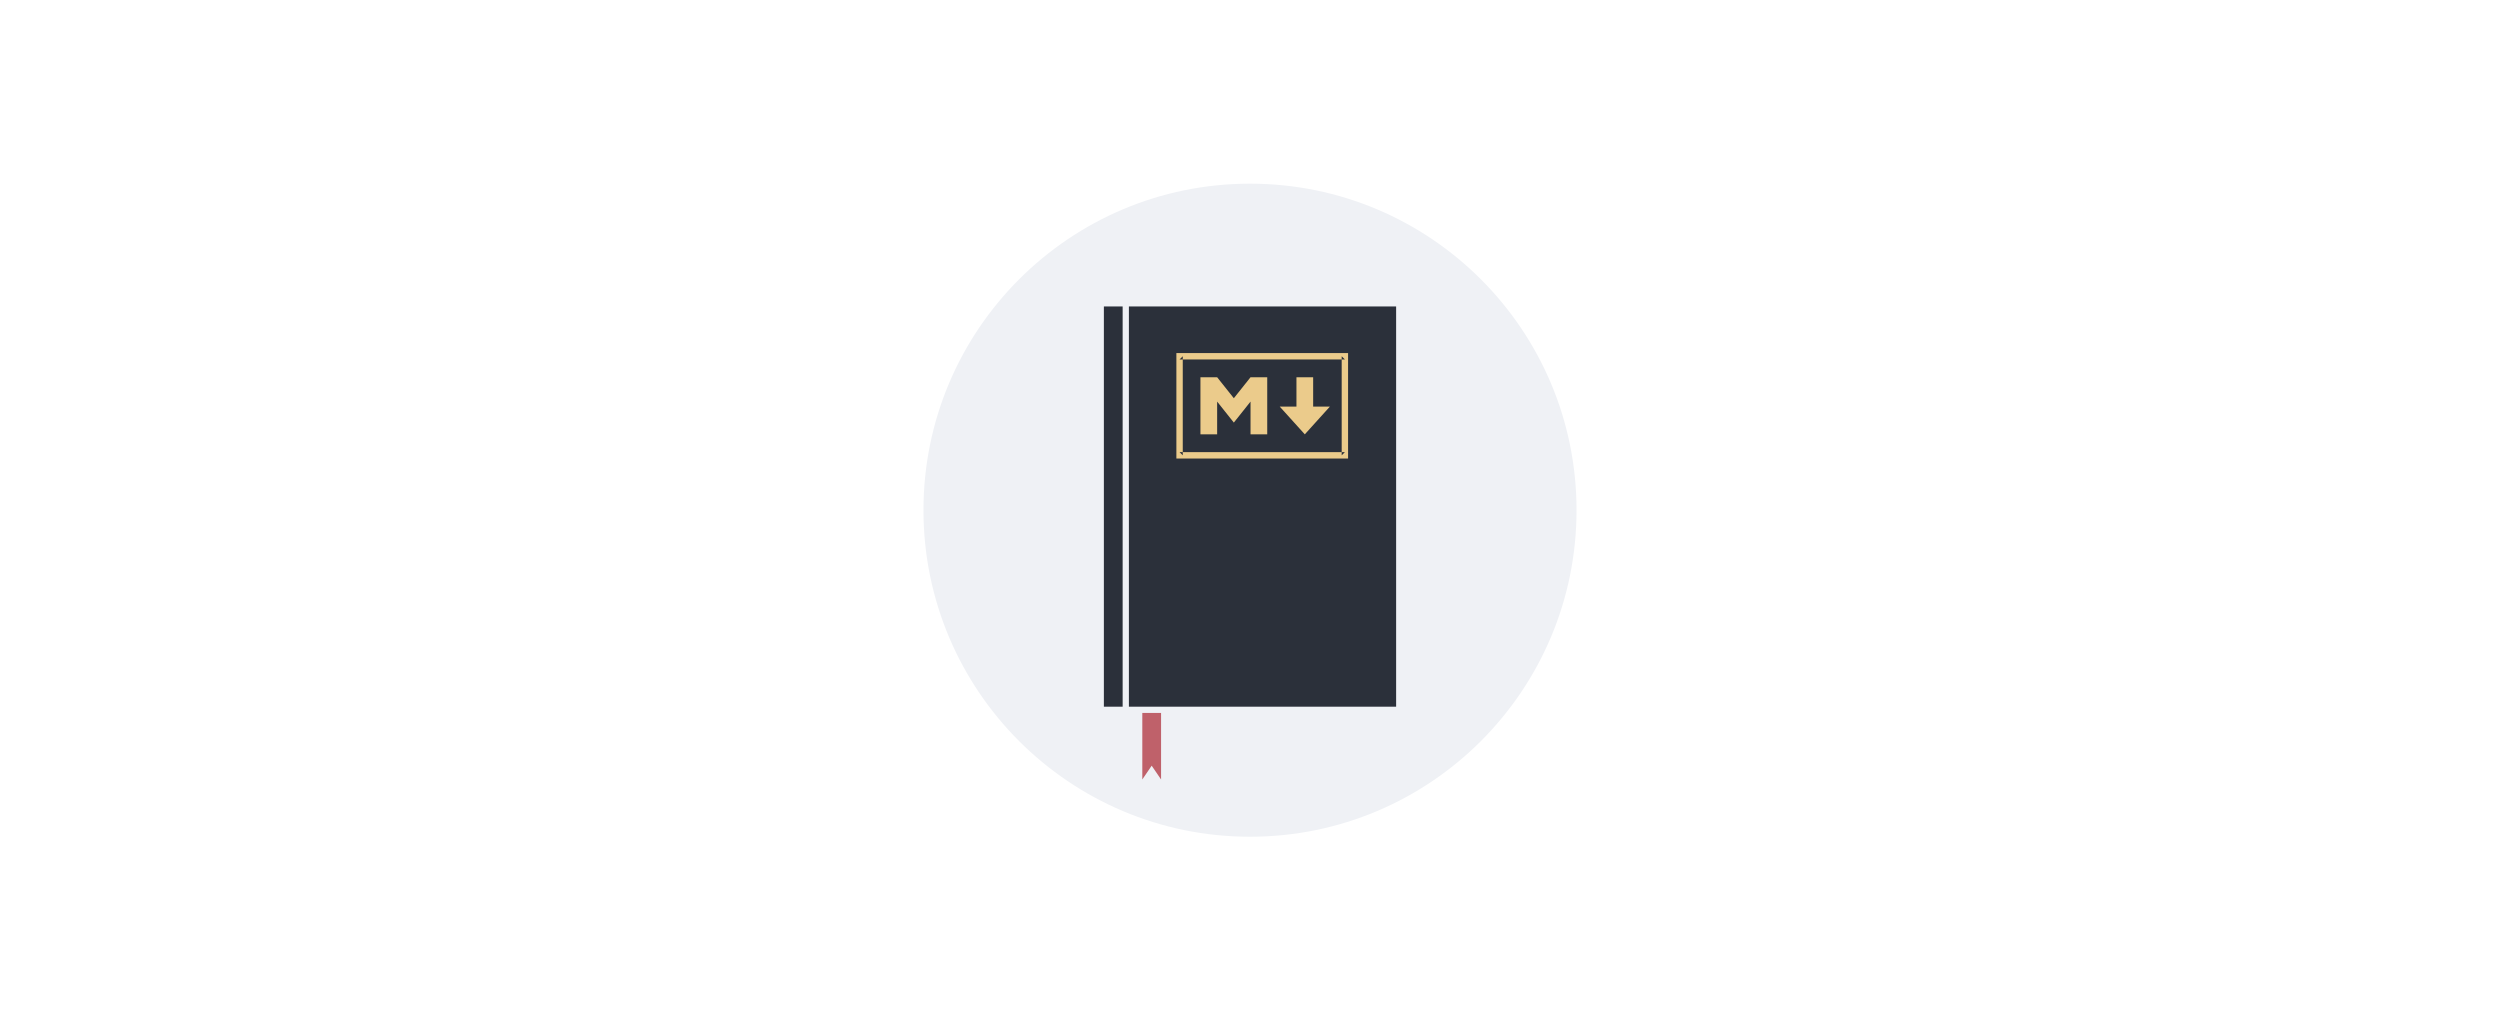 <?xml version="1.0" encoding="UTF-8" standalone="no"?>
<svg width="980px" height="400px" viewBox="0 0 980 400" version="1.1" xmlns="http://www.w3.org/2000/svg" xmlns:xlink="http://www.w3.org/1999/xlink" xmlns:sketch="http://www.bohemiancoding.com/sketch/ns">
    <!-- Generator: Sketch 3.5.1 (25234) - http://www.bohemiancoding.com/sketch -->
    <title>Slice 1</title>
    <desc>Created with Sketch.</desc>
    <defs></defs>
    <g id="Page-1" stroke="none" stroke-width="1" fill="none" fill-rule="evenodd" sketch:type="MSPage">
        <g id="Oval-1-+-noun_6571_cc" sketch:type="MSLayerGroup" transform="translate(362, 72)">
            <circle id="Oval-1" fill="#EFF1F5" sketch:type="MSShapeGroup" cx="128" cy="128" r="128"></circle>
            <g id="noun_6571_cc" transform="translate(70.5, 48)" sketch:type="MSShapeGroup">
                <rect id="Rectangle-path" fill="#2B303A" x="10.027" y="0.131" width="104.756" height="156.892"></rect>
                <rect id="Rectangle-path" fill="#2B303A" x="0.217" y="0.131" width="7.358" height="156.892"></rect>
                <path d="M22.639,159.481 L15.283,159.481 L15.283,185.554 L18.96,180.147 L22.639,185.554 L22.639,159.481 Z" id="Shape" fill="#BF616A"></path>
                <g id="markdown-mark" transform="translate(27.891, 17.649)" fill="#EBCB8B">
                    <path d="M10.182,32.612 L10.182,10.229 L16.728,10.229 L23.273,18.458 L29.819,10.229 L36.364,10.229 L36.364,32.612 L29.819,32.612 L29.819,19.775 L23.273,28.004 L16.728,19.775 L16.728,32.612 L10.182,32.612 Z M51.092,32.612 L41.274,21.75 L47.819,21.75 L47.819,10.229 L54.365,10.229 L54.365,21.75 L60.911,21.75 L51.092,32.612 Z" id="Shape"></path>
                    <path d="M66.802,3.25 L65.552,2 L65.552,40.841 L66.802,39.591 L2,39.591 L3.25,40.841 L3.25,2 L2,3.25 L66.802,3.25 Z M0.75,0.75 L0.75,2 L0.75,40.841 L0.75,42.091 L2,42.091 L66.802,42.091 L68.052,42.091 L68.052,40.841 L68.052,2 L68.052,0.75 L66.802,0.75 L2,0.75 L0.75,0.75 Z" id="Rectangle-path"></path>
                </g>
            </g>
        </g>
    </g>
</svg>
